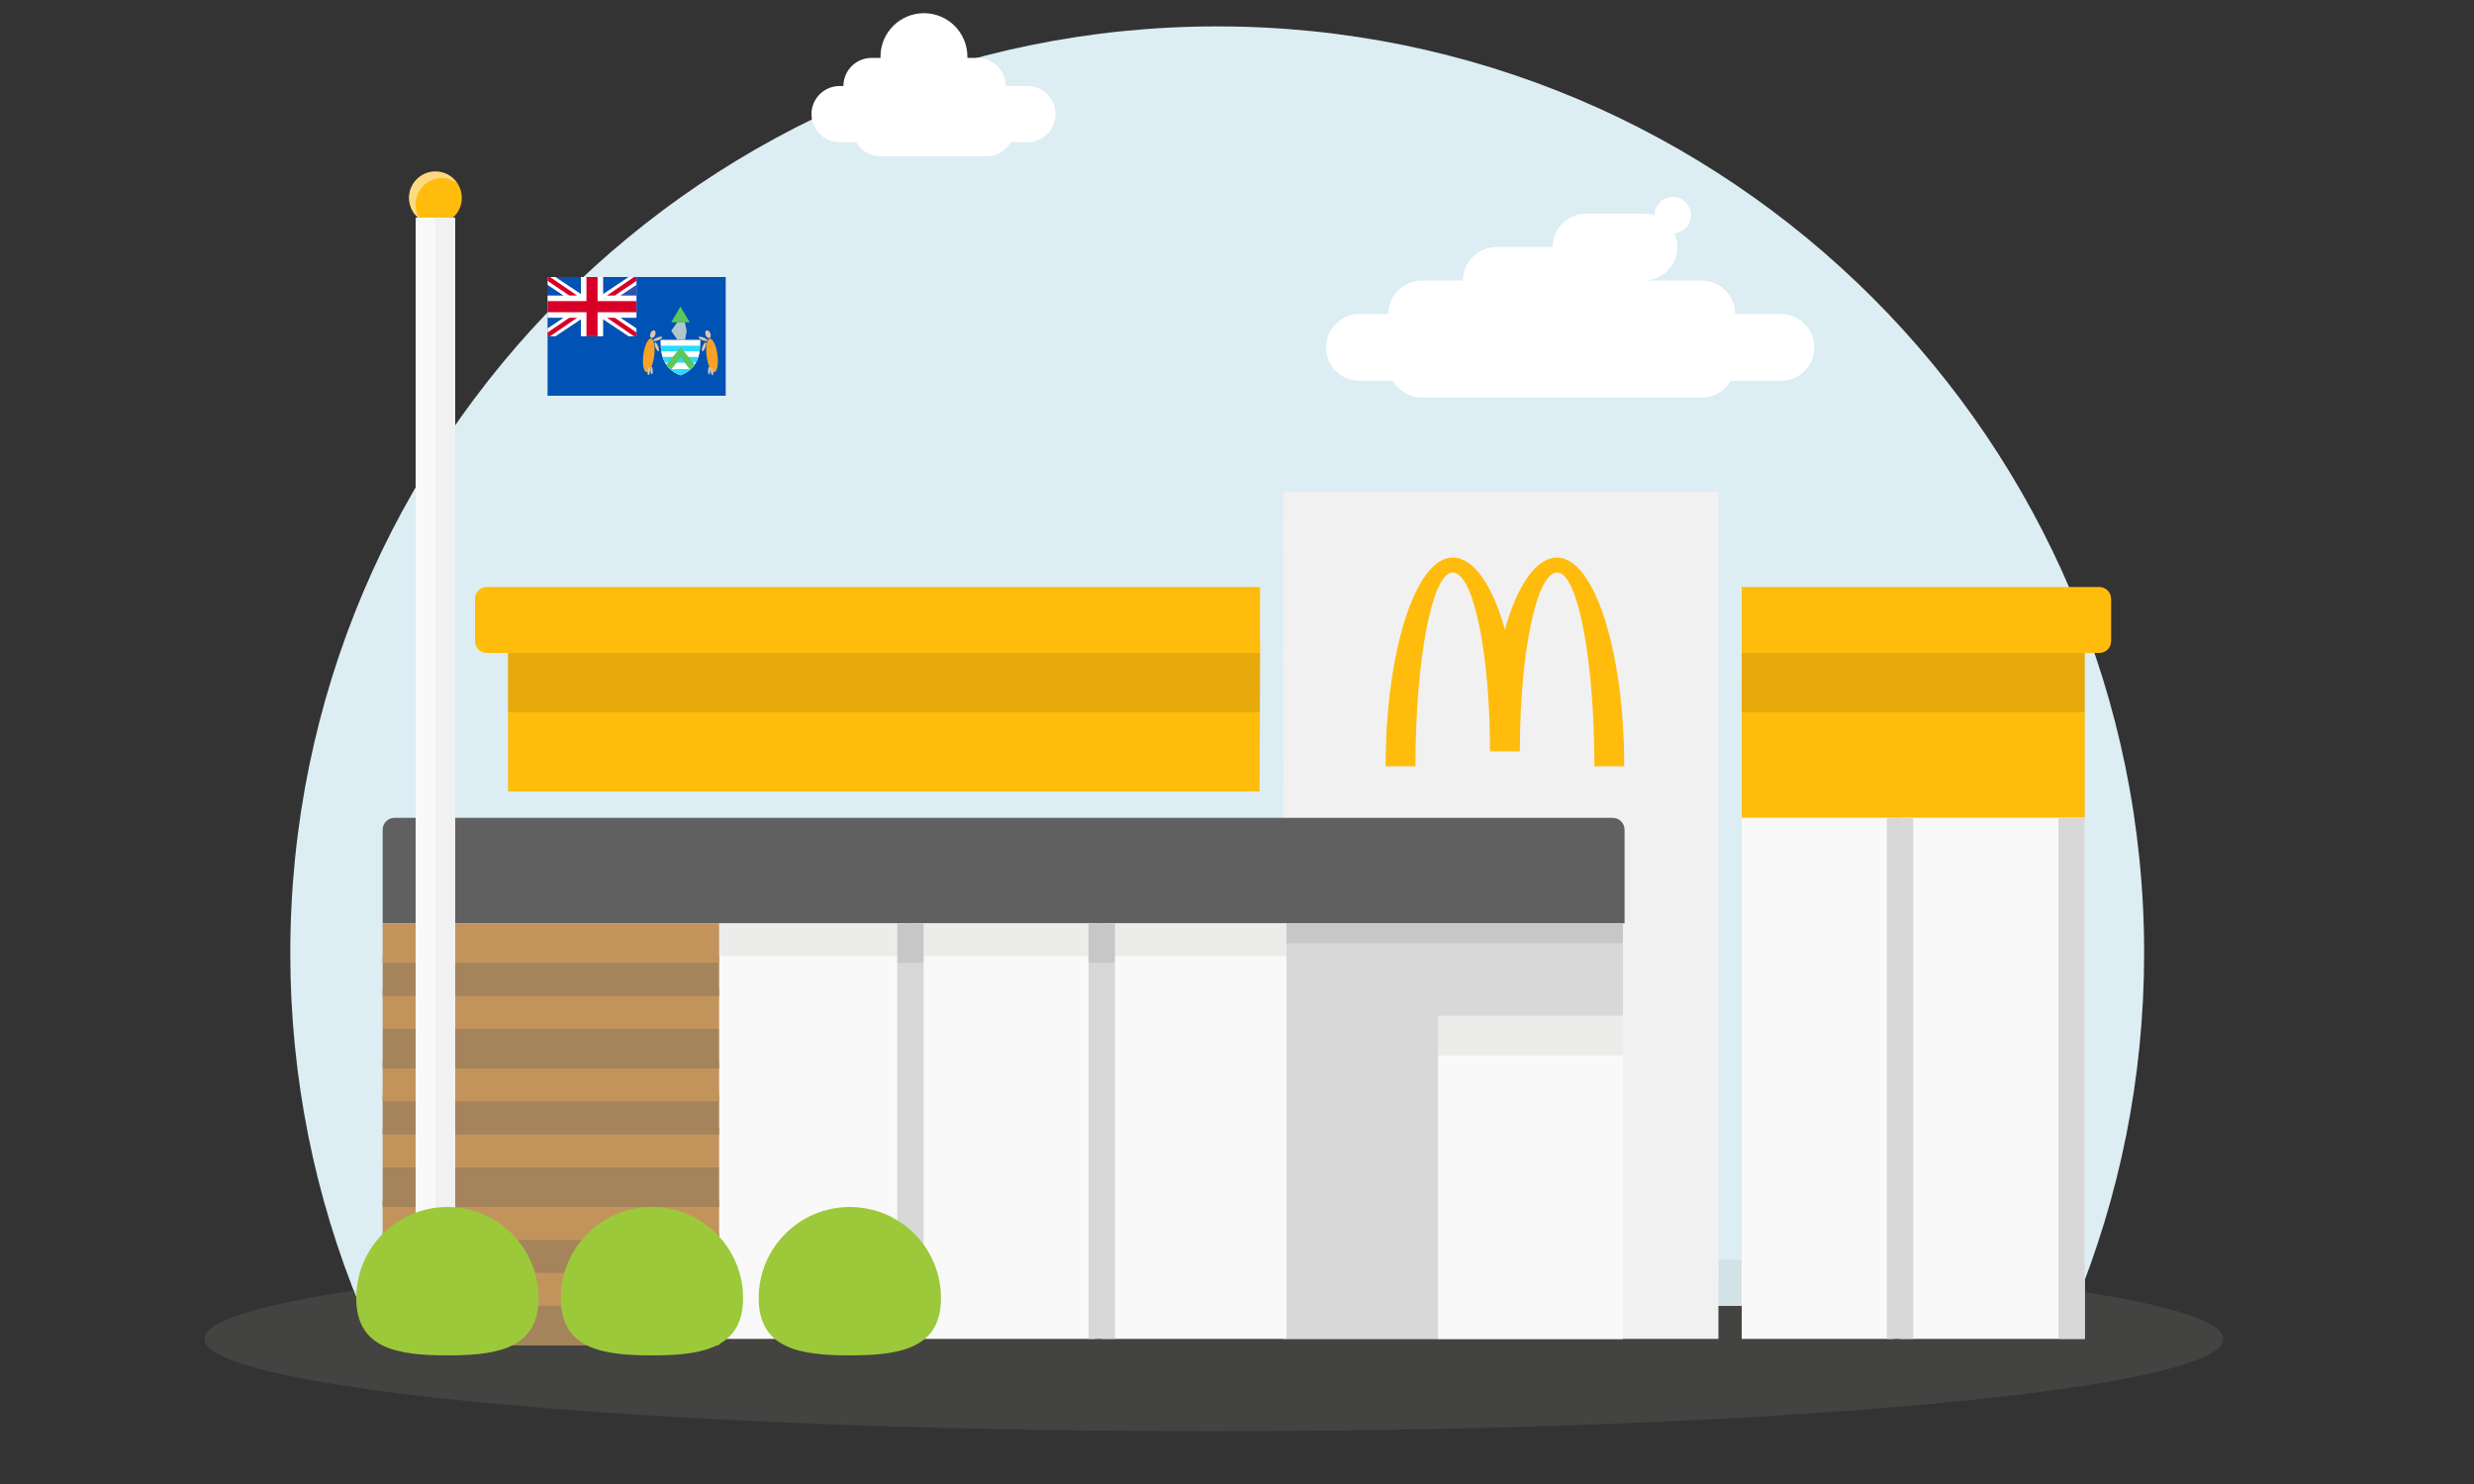 <svg width="375" height="225" viewBox="0 0 375 225" fill="none" xmlns="http://www.w3.org/2000/svg">
<rect x="0" y="0" width="375" height="225" fill="#333333" stroke="none"/>
<g clip-path="url(#clip0_102_69749)">
<path d="M184.5 4C262.096 4 325 66.904 325 144.5C325 163.443 321.249 181.51 314.453 198H54.547C47.751 181.51 44 163.443 44 144.5C44 66.904 106.904 4 184.5 4Z" fill="#DCEDF4"/>
<ellipse cx="184" cy="203" rx="153" ry="14" fill="#A0A09F" fill-opacity="0.15"/>
<path d="M316 97V124H264L264.005 97H316Z" fill="#FFBC0D"/>
<path d="M190.926 120H77V97H191L190.926 120Z" fill="#FFBC0D"/>
<path d="M191 99L190.97 108H77V99H191Z" fill="black" fill-opacity="0.1"/>
<path d="M316 99V108H264L264.002 99H316Z" fill="black" fill-opacity="0.1"/>
<path d="M264 124H287V203H264V124Z" fill="#F9F9F9"/>
<path d="M288 124H316V203H288V124Z" fill="#F9F9F9"/>
<path d="M191 89L190.967 98.999L73.8 99C72.806 99 72 98.194 72 97.2V90.801C72 89.807 72.806 89.001 73.8 89.001L191 89Z" fill="#FFBC0D"/>
<path d="M318.212 89.001C319.2 89.001 320 89.807 320 90.801V97.2C320 98.194 319.2 99 318.212 99L264 98.999L264.002 89L318.212 89.001Z" fill="#FFBC0D"/>
<path d="M260.5 74.523L260.473 202.998H194.569L194.5 74.523L260.5 74.523Z" fill="#F1F1F1"/>
<path d="M59.8 124H244.443C245.437 124 246.243 124.806 246.243 125.8V140H58V125.8C58 124.806 58.806 124 59.8 124Z" fill="#606060"/>
<path d="M195 140H246V203H195V140Z" fill="#D8D8D8"/>
<path d="M109 140H137V203H109V140Z" fill="#F9F9F9"/>
<path d="M138 140H166V203H138V140Z" fill="#F9F9F9"/>
<path d="M167 140H195V203H167V140Z" fill="#F9F9F9"/>
<path d="M218 154H246V203H218V154Z" fill="#F9F9F9"/>
<path d="M58 198H109V204H58V198Z" fill="#A5835B"/>
<path d="M58 192H109V198H58V192Z" fill="#C2945C"/>
<path d="M58 187H109V193H58V187Z" fill="#A5835B"/>
<path d="M58 182H109V188H58V182Z" fill="#C2945C"/>
<path d="M58 177H109V183H58V177Z" fill="#A5835B"/>
<path d="M58 171H109V177H58V171Z" fill="#C2945C"/>
<path d="M58 166H109V172H58V166Z" fill="#A5835B"/>
<path d="M58 161H109V167H58V161Z" fill="#C2945C"/>
<path d="M58 156H109V162H58V156Z" fill="#A5835B"/>
<path d="M58 150H109V156H58V150Z" fill="#C2945C"/>
<path d="M58 145H109V151H58V145Z" fill="#A5835B"/>
<path d="M58 140H109V146H58V140Z" fill="#C2945C"/>
<path d="M136 140H140V203H136V140Z" fill="#D8D8D8"/>
<path d="M286 124H290V203H286V124Z" fill="#D8D8D8"/>
<path d="M312 124H316V203H312V124Z" fill="#D8D8D8"/>
<path d="M165 140H169V203H165V140Z" fill="#D8D8D8"/>
<path d="M218 154H246V160H218V154Z" fill="#A0A09F" fill-opacity="0.15"/>
<path d="M195 140H246V143H195V140Z" fill="#292929" fill-opacity="0.1"/>
<path d="M165 140H169V146H165V140Z" fill="#292929" fill-opacity="0.1"/>
<path d="M136 140H140V146H136V140Z" fill="#292929" fill-opacity="0.1"/>
<path d="M109 140H136V145H109V140Z" fill="#A0A09F" fill-opacity="0.15"/>
<path d="M140 140H165V145H140V140Z" fill="#A0A09F" fill-opacity="0.15"/>
<path d="M169 140H195V145H169V140Z" fill="#A0A09F" fill-opacity="0.15"/>
<path fill-rule="evenodd" clip-rule="evenodd" d="M236.023 86.796C239.143 86.796 241.672 99.953 241.672 116.182H246.195C246.195 98.703 241.64 84.535 236.023 84.535C232.826 84.535 229.975 88.794 228.111 95.452C226.247 88.794 223.396 84.535 220.2 84.535C214.584 84.535 210.027 98.703 210.027 116.182H214.55C214.55 99.953 217.08 86.796 220.2 86.796C223.32 86.796 225.85 98.94 225.85 113.921H230.372C230.372 98.94 232.902 86.796 236.023 86.796Z" fill="#FFBC0D"/>
<rect x="63" y="33" width="6" height="170" fill="#F9F9F9"/>
<rect x="66" y="33" width="3" height="170" fill="#F1F1F1"/>
<path d="M66 26C68.209 26 70 27.791 70 30C70 31.195 69.475 32.267 68.644 33H63.355C62.525 32.267 62 31.195 62 30C62 27.791 63.791 26 66 26Z" fill="#FFBC0D"/>
<path opacity="0.5" d="M66 26C67.36 26 68.561 26.679 69.283 27.716C68.636 27.265 67.849 27 67 27C64.791 27 63 28.791 63 31C63 31.85 63.266 32.637 63.718 33.284C62.68 32.562 62 31.36 62 30C62 27.791 63.791 26 66 26Z" fill="#F9F9F9"/>
<path d="M83 42H110V60H83V42Z" fill="#0052B4"/>
<path d="M106.163 51.531C106.158 53.594 105.826 55.816 103.142 56.873C100.453 55.816 100.126 53.594 100.121 51.531H106.163Z" fill="white"/>
<path d="M106.135 52.406C105.988 54.243 105.483 55.954 103.135 56.88C100.799 55.954 100.267 54.185 100.141 52.411" fill="#29DBFF"/>
<path d="M106.042 53.27C105.874 54.548 105.163 56.085 103.142 56.88C101.121 56.085 100.484 54.643 100.242 53.28" fill="white"/>
<path d="M105.854 54.12C105.554 55.051 104.839 56.194 103.154 56.899C101.47 56.236 100.776 55.12 100.449 54.109" fill="#29DBFF"/>
<path d="M105.46 54.995C105.118 55.59 104.528 56.332 103.144 56.884C101.697 56.279 101.175 55.553 100.828 54.984" fill="white"/>
<path d="M104.704 55.953C104.278 56.332 104.073 56.543 103.146 56.895C102.088 56.479 101.957 56.285 101.609 55.974" fill="#29DBFF"/>
<path d="M103.172 54.188C103.162 54.178 101.704 56.067 101.704 56.067C101.609 55.999 101.178 55.567 101.004 55.278L103.178 52.641L105.293 55.257C105.088 55.599 104.693 55.972 104.599 56.046L103.172 54.188ZM103.135 46.488L101.741 48.857H104.53L103.135 46.488Z" fill="#5CC85C"/>
<path d="M99.157 53.99C99.347 52.587 99.134 51.4 98.681 51.339C98.229 51.278 97.709 52.366 97.519 53.769C97.329 55.171 97.542 56.358 97.995 56.419C98.447 56.48 98.967 55.393 99.157 53.99Z" fill="#F7A226"/>
<path d="M99.304 50.809C99.431 50.493 99.376 50.174 99.182 50.096C98.988 50.018 98.728 50.211 98.601 50.526C98.474 50.842 98.528 51.161 98.723 51.239C98.917 51.317 99.177 51.125 99.304 50.809Z" fill="#DDC7AB"/>
<path d="M98.524 56.323C98.571 55.995 98.533 55.718 98.438 55.705C98.343 55.691 98.228 55.946 98.18 56.273C98.132 56.601 98.171 56.878 98.266 56.892C98.361 56.906 98.476 56.651 98.524 56.323Z" fill="#DDC7AB"/>
<path d="M98.802 56.756C98.898 56.751 98.961 56.488 98.944 56.169C98.927 55.85 98.836 55.595 98.74 55.6C98.644 55.605 98.58 55.868 98.597 56.188C98.615 56.507 98.706 56.761 98.802 56.756Z" fill="#DDC7AB"/>
<path d="M99.82 53.255C99.93 53.211 99.902 52.875 99.756 52.505C99.61 52.134 99.401 51.869 99.291 51.913C99.18 51.957 99.208 52.292 99.354 52.663C99.5 53.033 99.709 53.298 99.82 53.255Z" fill="#DDC7AB"/>
<path d="M99.79 51.575C100.161 51.428 100.425 51.22 100.382 51.109C100.338 50.998 100.002 51.027 99.632 51.173C99.261 51.319 98.996 51.527 99.04 51.638C99.084 51.749 99.42 51.721 99.79 51.575Z" fill="#DDC7AB"/>
<path d="M108.271 56.43C108.724 56.369 108.936 55.182 108.747 53.78C108.557 52.377 108.037 51.289 107.584 51.35C107.132 51.411 106.919 52.598 107.109 54.001C107.299 55.404 107.819 56.492 108.271 56.43Z" fill="#F7A226"/>
<path d="M107.545 51.251C107.74 51.173 107.794 50.854 107.667 50.539C107.54 50.223 107.28 50.031 107.086 50.109C106.892 50.187 106.837 50.506 106.964 50.821C107.091 51.137 107.351 51.329 107.545 51.251Z" fill="#DDC7AB"/>
<path d="M108.001 56.905C108.096 56.891 108.134 56.614 108.086 56.286C108.039 55.958 107.923 55.703 107.828 55.717C107.733 55.731 107.695 56.008 107.743 56.336C107.79 56.664 107.906 56.919 108.001 56.905Z" fill="#DDC7AB"/>
<path d="M107.671 56.198C107.688 55.879 107.624 55.616 107.528 55.611C107.433 55.606 107.341 55.86 107.324 56.18C107.307 56.499 107.371 56.762 107.466 56.767C107.562 56.772 107.654 56.518 107.671 56.198Z" fill="#DDC7AB"/>
<path d="M106.912 52.667C107.058 52.297 107.087 51.961 106.976 51.917C106.865 51.873 106.657 52.138 106.511 52.509C106.365 52.879 106.336 53.215 106.447 53.259C106.558 53.303 106.766 53.038 106.912 52.667Z" fill="#DDC7AB"/>
<path d="M107.229 51.645C107.273 51.534 107.008 51.325 106.638 51.179C106.267 51.033 105.931 51.005 105.888 51.116C105.844 51.227 106.109 51.435 106.479 51.581C106.85 51.727 107.186 51.755 107.229 51.645Z" fill="#DDC7AB"/>
<path d="M102.647 48.859L101.742 50.159L102.679 51.533H103.842L104.09 50.196L103.805 48.859H102.647Z" fill="#B0C6CC"/>
<path d="M96.474 42V48.179H94.047L96.474 49.795V50.984H95.284L91.421 48.41V50.984H88.053V48.41L84.189 50.984H83V49.795L85.426 48.179H83V44.81H85.426L83 43.195V42H84.189L88.053 44.574V42H91.421V44.574L95.284 42H96.474Z" fill="white"/>
<path d="M90.579 42H88.895V45.653H83V47.337H88.895V50.984H90.579V47.337H96.474V45.653H90.579V42Z" fill="#D80027"/>
<path d="M96.473 43.195V44.811H94.047L96.473 43.195Z" fill="#2E52B2"/>
<path d="M83 50.985V50.406L86.29 48.18H87.479L83.384 50.985H83Z" fill="#D80027"/>
<path d="M83.384 42.004L87.479 44.804H86.29L83 42.583V42.004H83.384ZM96.474 42.004V42.583L93.184 44.809H91.995L96.09 42.004H96.474ZM96.09 50.983L91.995 48.178H93.184L96.474 50.404V50.983H96.09Z" fill="#D80027"/>
<path d="M67.816 205.5L68.736 205.494C75.937 205.404 81.632 204.137 81.632 196.816C81.632 189.186 75.446 183 67.816 183C60.185 183 54 189.186 54 196.816C54 204.446 60.185 205.5 67.816 205.5Z" fill="#9CC93A"/>
<path d="M98.816 205.5L99.736 205.494C106.937 205.404 112.632 204.137 112.632 196.816C112.632 189.186 106.446 183 98.816 183C91.186 183 85 189.186 85 196.816C85 204.446 91.186 205.5 98.816 205.5Z" fill="#9CC93A"/>
<path d="M128.816 205.5L129.736 205.494C136.937 205.404 142.632 204.137 142.632 196.816C142.632 189.186 136.446 183 128.816 183C121.186 183 115 189.186 115 196.816C115 204.446 121.186 205.5 128.816 205.5Z" fill="#9CC93A"/>
<path d="M253.561 29.855C255.088 29.855 256.327 31.094 256.327 32.622C256.327 34.069 255.217 35.254 253.802 35.376C254.09 36.013 254.252 36.719 254.252 37.463C254.252 40.264 251.982 42.534 249.181 42.534H257.94C260.741 42.534 263.013 44.806 263.013 47.606H269.929C272.729 47.607 275 49.877 275 52.678C275 55.479 272.73 57.75 269.929 57.75H262.332C261.455 59.265 259.817 60.285 257.94 60.285H215.523C213.647 60.285 212.009 59.265 211.132 57.75H206.071C203.27 57.75 201 55.479 201 52.678C201 49.877 203.271 47.607 206.071 47.606H210.452C210.452 44.806 212.722 42.534 215.523 42.534H221.748C221.748 39.733 224.018 37.463 226.819 37.463H235.349C235.349 34.662 237.62 32.392 240.421 32.392H249.181C249.746 32.392 250.288 32.485 250.796 32.655C250.796 32.644 250.795 32.633 250.795 32.622C250.795 31.094 252.033 29.856 253.561 29.855Z" fill="white"/>
<path d="M140.047 2C143.684 2 146.634 4.949 146.634 8.586C146.634 8.651 146.631 8.716 146.629 8.78H148.184C150.537 8.78 152.445 10.688 152.445 13.042H155.738C158.092 13.042 160 14.95 160 17.304C160 19.657 158.092 21.565 155.738 21.565H153.229C152.493 22.839 151.116 23.696 149.539 23.696H133.461C131.884 23.696 130.507 22.839 129.771 21.565H127.262C124.908 21.565 123 19.657 123 17.304C123 14.95 124.908 13.042 127.262 13.042H127.843C127.843 10.688 129.751 8.78 132.104 8.78H133.466C133.464 8.716 133.461 8.651 133.461 8.586C133.461 4.949 136.41 2 140.047 2Z" fill="white"/>
</g>
<defs>
<clipPath id="clip0_102_69749">
<rect width="375" height="225" fill="white"/>
</clipPath>
</defs>
</svg>
